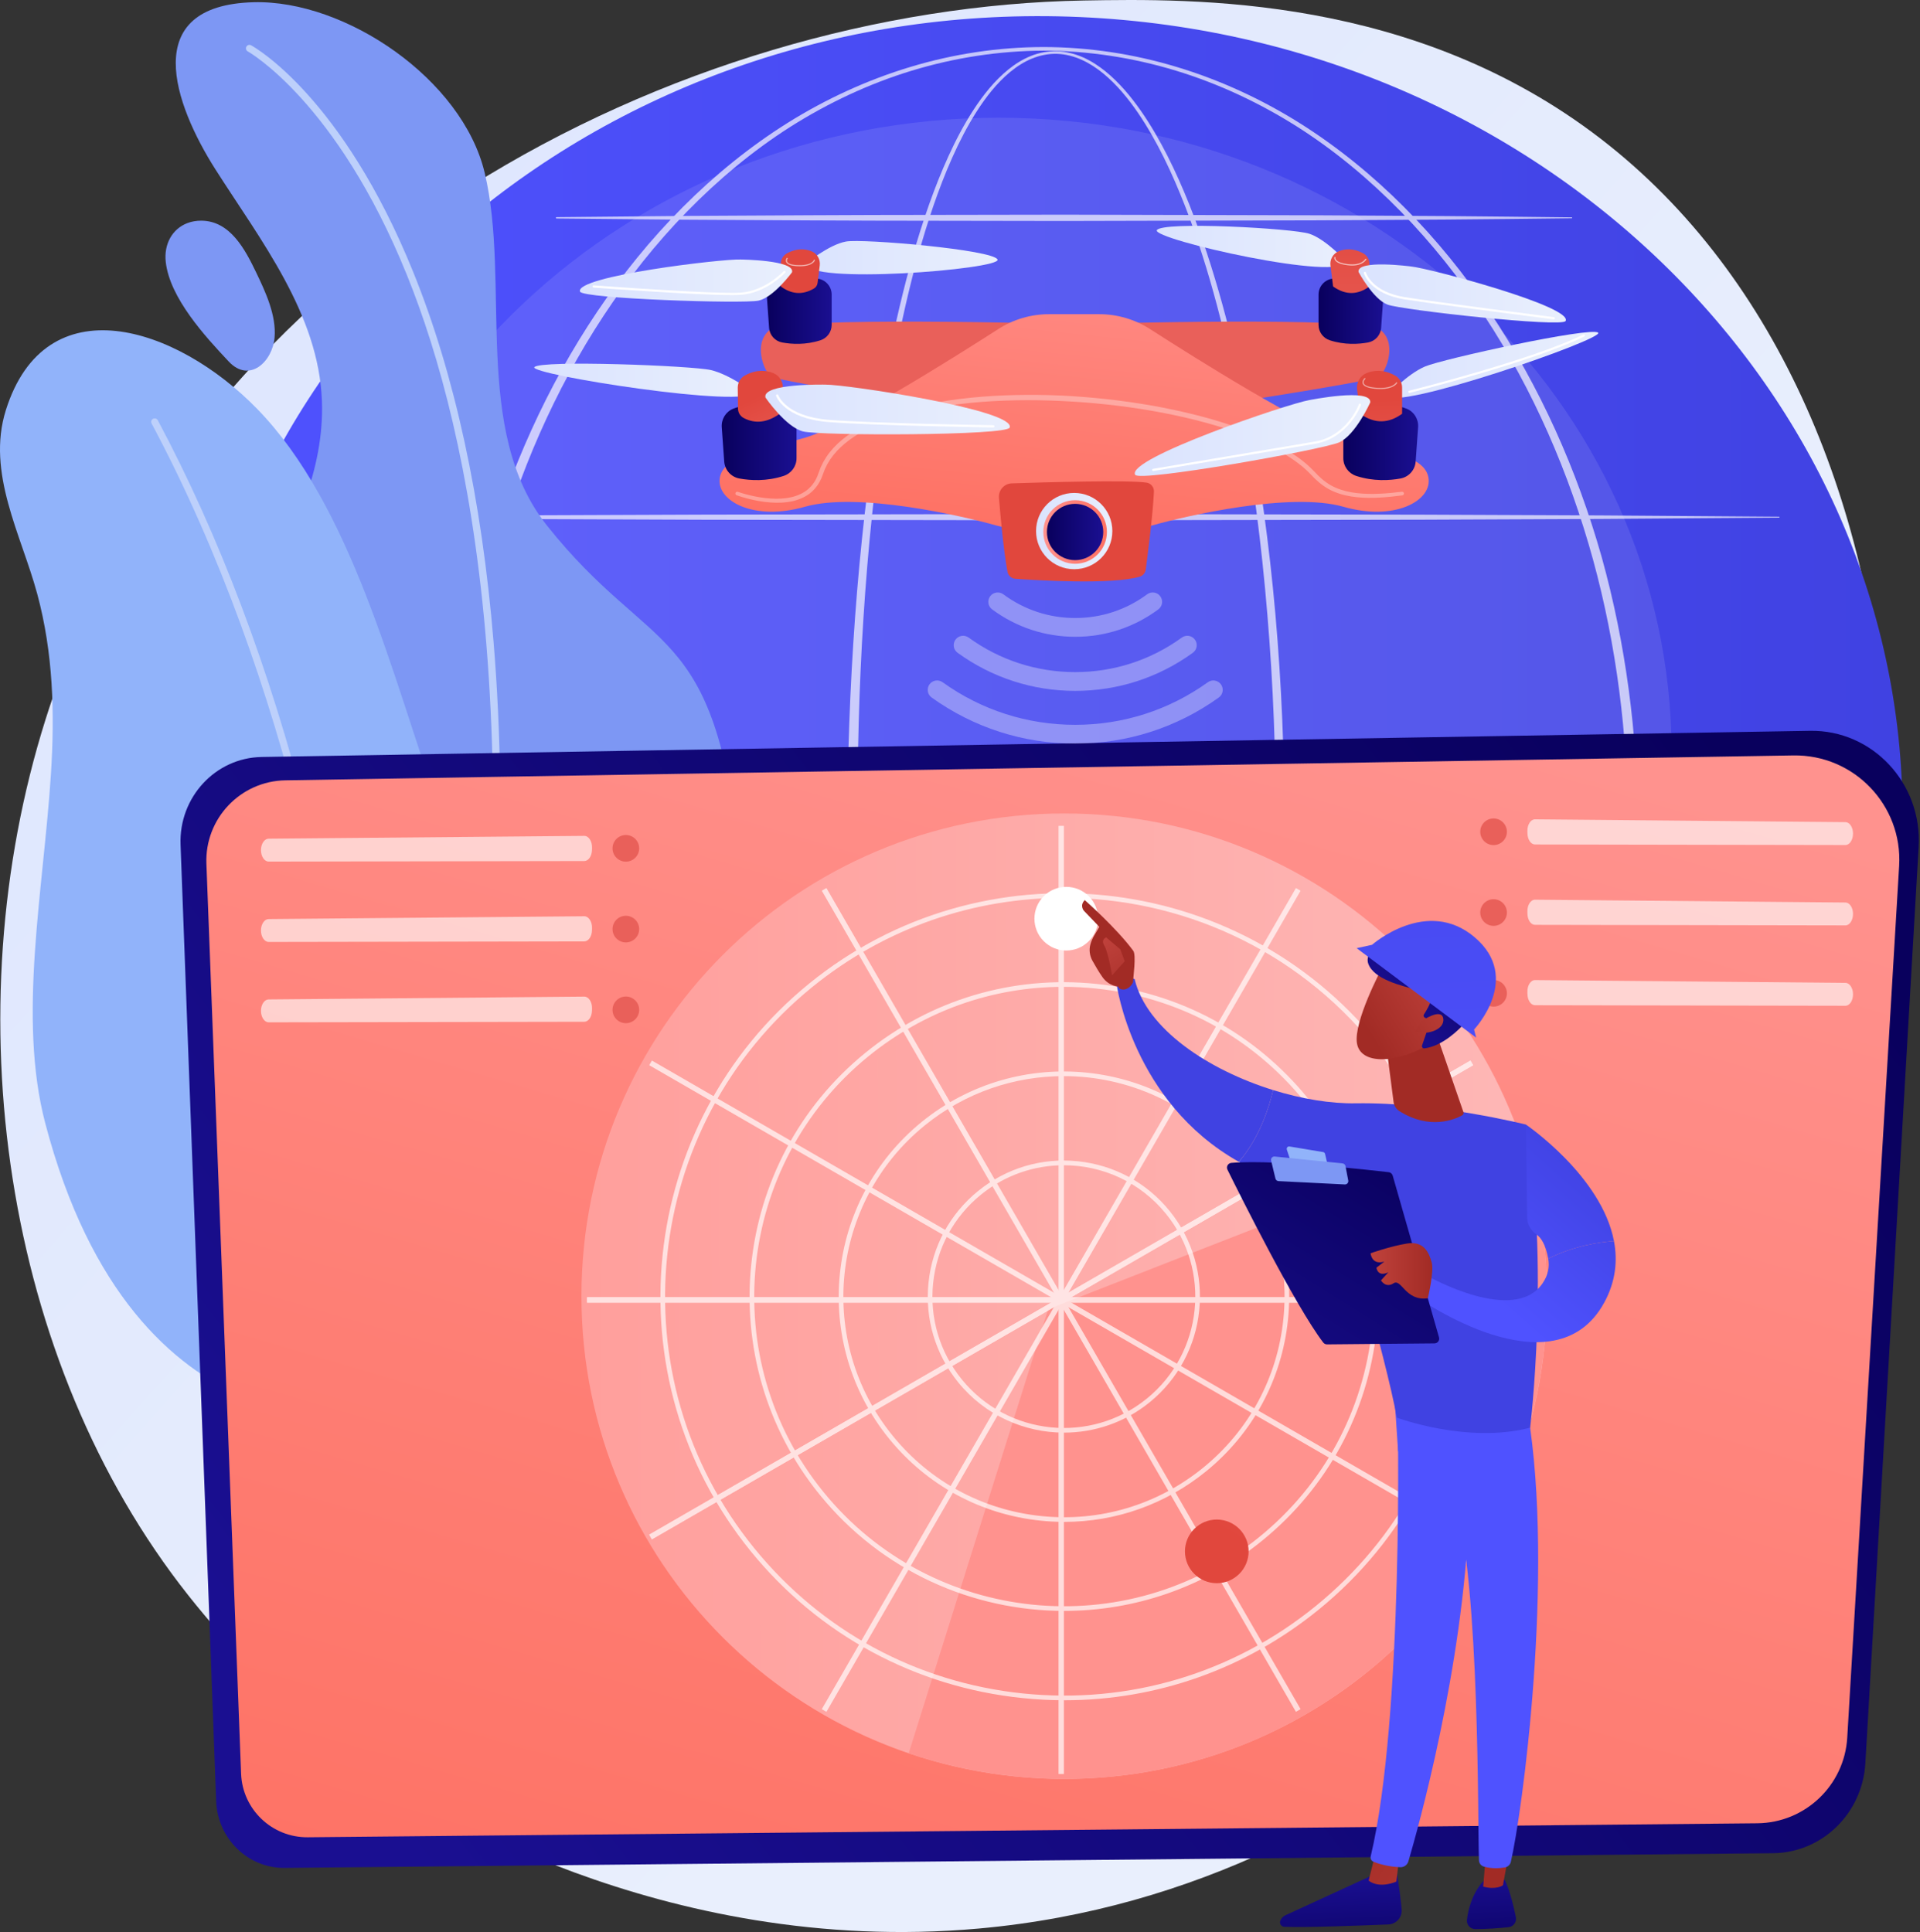 <svg width="936" height="942" viewBox="0 0 936 942" fill="none" xmlns="http://www.w3.org/2000/svg">
<rect x="0" y="0" width="936" height="942" fill="#333333" stroke="none"/>
<path d="M22.227 350.709C94.2 122.43 332.569 3.632 528.305 0.248C581.749 -0.676 689.279 -2.535 780.409 67.704C955.418 202.594 962.33 520.446 827.81 721.439C810.487 747.323 690.046 921.179 477.181 940.301C321.333 954.301 203.279 877.483 188.898 867.881C170.731 855.75 130.426 826.637 91.853 777.915C1.219 663.434 -22.75 493.361 22.227 350.709Z" fill="url(#paint0_linear_10_770)"/>
<path d="M927.163 413.614C917.781 627.329 723.168 792.37 492.484 782.243C261.8 772.116 82.398 590.656 91.781 376.941C101.163 163.226 295.775 -1.815 526.46 8.312C757.144 18.439 936.545 199.899 927.163 413.614Z" fill="url(#paint1_linear_10_770)"/>
<path opacity="0.1" d="M486.844 677.256C668.034 677.256 814.917 538.498 814.917 367.331C814.917 196.164 668.034 57.406 486.844 57.406C305.653 57.406 158.77 196.164 158.77 367.331C158.77 538.498 305.653 677.256 486.844 677.256Z" fill="white"/>
<g opacity="0.68">
<path d="M626.238 401.927C626.138 470.223 621.467 538.659 609.475 605.988C606.438 622.807 602.917 639.545 598.718 656.123C594.508 672.694 589.645 689.122 583.69 705.18C577.685 721.197 570.713 736.982 561.263 751.399C556.502 758.555 551.102 765.408 544.446 771.039C541.12 773.837 537.469 776.316 533.457 778.131C529.453 779.934 525.082 781.075 520.646 781.157C516.214 781.288 511.778 780.416 507.696 778.77C503.599 777.14 499.86 774.773 496.453 772.068C489.64 766.613 484.12 759.836 479.274 752.738C474.438 745.607 470.309 738.051 466.571 730.334C462.849 722.605 459.539 714.693 456.522 706.68C450.491 690.649 445.58 674.235 441.331 657.673C437.091 641.107 433.533 624.376 430.471 607.563C424.36 573.929 420.198 539.971 417.396 505.921C414.614 471.865 413.23 437.7 413.077 403.532C413.003 386.449 413.438 369.369 414.036 352.3C414.662 335.23 415.588 318.172 416.83 301.136C419.329 267.068 423.074 233.075 428.656 199.362C431.457 182.509 434.725 165.727 438.659 149.094C442.603 132.467 447.188 115.971 452.879 99.835C455.74 91.774 458.867 83.799 462.435 76.013C465.997 68.229 469.985 60.615 474.671 53.418C479.367 46.252 484.766 39.415 491.485 33.944C494.844 31.233 498.543 28.874 502.594 27.276C506.63 25.657 511.006 24.835 515.362 24.999C519.72 25.122 524.016 26.215 527.981 27.964C531.951 29.723 535.601 32.114 538.954 34.825C545.658 40.282 551.209 46.956 556.134 53.967C561.042 61.007 565.323 68.455 569.188 76.093C573.062 83.73 576.513 91.569 579.699 99.507C586.044 115.397 591.281 131.701 595.841 148.172C600.385 164.652 604.23 181.315 607.556 198.075C620.716 265.176 626.056 333.62 626.238 401.927ZM621.952 401.927C622.004 367.876 620.698 333.818 617.858 299.886C615.05 265.956 610.795 232.126 604.475 198.671C601.317 181.945 597.641 165.315 593.269 148.869C588.883 132.431 583.821 116.161 577.661 100.311C571.457 84.505 564.265 68.977 554.722 54.944C549.925 47.976 544.513 41.358 538.017 35.971C534.769 33.294 531.243 30.941 527.425 29.207C523.611 27.495 519.501 26.376 515.323 26.266C511.146 26.131 506.974 26.967 503.11 28.553C499.233 30.123 495.675 32.435 492.432 35.102C485.946 40.483 480.693 47.246 476.128 54.358C471.571 61.5 467.692 69.074 464.232 76.825C460.766 84.576 457.733 92.524 454.965 100.561C449.458 116.649 445.046 133.107 441.272 149.699C437.509 166.297 434.408 183.045 431.773 199.864C426.521 233.509 423.1 267.43 420.925 301.415C418.733 335.405 417.938 369.472 417.995 403.526C417.925 437.574 419.082 471.632 421.633 505.588C424.204 539.537 428.13 573.401 433.998 606.933C436.938 623.695 440.371 640.372 444.481 656.878C448.599 673.378 453.375 689.724 459.253 705.661C462.193 713.628 465.421 721.485 469.05 729.147C472.693 736.797 476.72 744.274 481.415 751.294C486.116 758.284 491.467 764.918 497.962 770.184C501.208 772.796 504.743 775.058 508.569 776.609C512.383 778.163 516.48 779.024 520.584 778.887C524.687 778.784 528.73 777.703 532.479 775.987C536.233 774.258 539.692 771.882 542.866 769.175C549.22 763.729 554.457 757.013 559.076 749.963C568.256 735.755 575.065 720.08 580.909 704.157C586.709 688.19 591.433 671.831 595.509 655.321C599.573 638.804 602.966 622.119 605.877 605.352C611.7 571.813 615.58 537.946 618.156 503.996C620.759 470.043 621.962 435.982 621.952 401.927Z" fill="white"/>
<path d="M798.521 401.927C798.295 445.882 792.657 489.858 780.901 532.248C768.95 574.543 750.937 615.242 726.458 651.786C714.219 670.038 700.349 687.22 684.85 702.811C669.356 718.395 652.223 732.39 633.615 744.11C614.989 755.783 594.872 765.128 573.813 771.47C552.766 777.827 530.794 781.146 508.801 781.173C486.807 781.163 464.83 777.861 443.774 771.519C422.706 765.191 402.575 755.858 383.932 744.196C365.307 732.486 348.153 718.502 332.638 702.923C317.117 687.338 303.225 670.159 290.961 651.907C266.44 615.36 248.396 574.646 236.397 532.333C224.55 489.934 218.927 445.911 218.744 401.927C218.853 379.928 220.318 357.939 223.225 336.135C226.147 314.335 230.546 292.728 236.469 271.541C248.493 229.243 266.562 188.551 291.096 152.036C303.364 133.799 317.258 116.636 332.778 101.068C348.293 85.509 365.437 71.536 384.059 59.858C402.696 48.221 422.823 38.947 443.861 32.621C464.885 26.272 486.832 22.958 508.801 22.931C530.77 22.973 552.713 26.303 573.728 32.666C594.756 39.006 614.868 48.295 633.489 59.944C652.094 71.633 669.218 85.616 684.711 101.181C700.209 116.754 714.079 133.92 726.323 152.157C750.816 188.669 768.853 229.344 780.829 271.625C792.607 314.001 798.27 357.971 798.521 401.927ZM793.608 401.927C793.529 358.395 788.091 314.818 776.59 272.801C765.014 230.85 747.584 190.362 723.617 153.957C711.639 135.773 698.038 118.636 682.807 103.06C667.572 87.507 650.743 73.444 632.347 61.75C613.93 50.119 594.041 40.765 573.192 34.433C552.354 28.095 530.596 24.764 508.801 24.695C487.005 24.78 465.253 28.127 444.423 34.478C423.582 40.824 403.708 50.194 385.307 61.835C366.929 73.541 350.121 87.613 334.907 103.172C319.699 118.754 306.121 135.894 294.166 154.078C270.241 190.48 252.843 230.952 241.315 272.885C235.578 293.876 231.415 315.281 228.599 336.847C225.778 358.417 224.383 380.168 224.33 401.927C224.395 423.685 225.801 445.435 228.633 467.001C231.461 488.564 235.639 509.964 241.388 530.948C252.941 572.866 270.362 613.315 294.302 649.685C306.26 667.854 319.84 684.979 335.047 700.543C350.261 716.081 367.058 730.143 385.434 741.817C403.83 753.432 423.7 762.744 444.509 769.089C465.307 775.447 487.029 778.806 508.801 778.908C530.571 778.823 552.299 775.481 573.107 769.137C593.926 762.807 613.809 753.509 632.221 741.903C650.614 730.239 667.432 716.188 682.668 700.655C697.897 685.097 711.5 667.975 723.481 649.805C747.463 613.432 764.917 572.968 776.518 531.032C788.04 489.028 793.504 445.458 793.608 401.927Z" fill="white"/>
<path d="M170.204 251.835L257.343 251.241L344.483 250.9L518.762 250.628L693.041 250.928L780.18 251.297L867.319 251.941C867.439 251.942 867.536 252.04 867.534 252.16C867.533 252.278 867.437 252.374 867.319 252.375L780.18 253.019L693.041 253.388L518.762 253.688L344.483 253.416L257.343 253.076L170.204 252.481C170.026 252.48 169.882 252.335 169.884 252.156C169.885 251.979 170.028 251.836 170.204 251.835Z" fill="white"/>
<path d="M271.296 105.884L333.162 105.287L395.029 104.95C415.651 104.805 436.273 104.821 456.895 104.777L518.761 104.677L642.495 104.978L704.361 105.346C724.983 105.566 745.605 105.694 766.227 105.991C766.347 105.993 766.443 106.091 766.441 106.211C766.439 106.328 766.344 106.423 766.227 106.425C745.605 106.722 724.983 106.85 704.361 107.069L642.495 107.438L518.761 107.738L456.895 107.639C436.273 107.594 415.651 107.609 395.029 107.466L333.162 107.127L271.296 106.531C271.118 106.529 270.974 106.383 270.976 106.204C270.978 106.028 271.121 105.886 271.296 105.884Z" fill="white"/>
<path d="M139.922 397.786L234.632 397.191L329.342 396.851L518.762 396.578L708.182 396.878L802.892 397.248L897.601 397.892C897.721 397.893 897.818 397.99 897.817 398.11C897.816 398.229 897.72 398.325 897.601 398.326L802.892 398.969L708.182 399.339L518.762 399.639L329.342 399.366L234.632 399.026L139.922 398.431C139.744 398.43 139.6 398.285 139.601 398.107C139.602 397.93 139.746 397.788 139.922 397.786Z" fill="white"/>
<path d="M170.204 543.737L257.343 543.143L344.483 542.803L518.762 542.53L693.041 542.83L780.18 543.2L867.319 543.844C867.439 543.845 867.536 543.942 867.534 544.062C867.533 544.181 867.437 544.277 867.319 544.277L780.18 544.922L693.041 545.291L518.762 545.591L344.483 545.319L257.343 544.979L170.204 544.384C170.026 544.383 169.882 544.237 169.884 544.059C169.885 543.881 170.028 543.738 170.204 543.737Z" fill="white"/>
<path d="M778.696 691.144H283.765C283.14 691.144 282.633 690.637 282.633 690.011C282.633 689.385 283.139 688.879 283.765 688.879H778.696C779.322 688.879 779.829 689.385 779.829 690.011C779.829 690.637 779.322 691.144 778.696 691.144Z" fill="white"/>
</g>
<path d="M148.642 243.703C154.128 228.287 157.537 212.396 156.94 195.551C155.434 153.107 126.83 116.906 104.993 82.54C84.923 50.954 67.367 2.58 123.632 1.086C168.458 -0.104 225.415 38.657 236.275 84.219C249.126 138.145 229.818 209.912 266.639 256.23C318.151 321.028 348.307 301.73 360.735 418.973C366.045 469.07 341.226 499.644 311.055 518.235C263.435 547.576 202.588 544.21 158.517 509.765C119.584 479.335 93.38 432.435 95.253 382.362C97.146 331.789 132.211 289.872 148.642 243.703Z" fill="#7D97F4"/>
<path d="M225.733 616.842C225.655 616.842 225.575 616.837 225.495 616.825C224.566 616.695 223.919 615.836 224.049 614.907C260.089 358.914 229.934 212.03 198.29 133.887C164.145 49.567 121.21 25.296 120.781 25.061C119.958 24.611 119.656 23.578 120.107 22.755C120.557 21.931 121.592 21.633 122.413 22.082C124.21 23.066 166.842 47.176 201.439 132.612C221.69 182.621 234.875 243.38 240.629 313.199C247.814 400.387 243.367 502.055 227.413 615.38C227.294 616.228 226.566 616.842 225.733 616.842Z" fill="#BDD0FB"/>
<path d="M91.246 108.818C93.334 108.007 95.675 107.575 98.221 107.598C112.296 107.722 119.561 121.782 124.862 132.815C129.402 142.263 134.788 153.744 133.85 164.601C132.835 176.338 121.616 187.015 111.516 176.277C100.035 164.072 82.759 145.295 80.803 127.716C79.83 118.978 84.015 111.627 91.246 108.818Z" fill="#7D97F4"/>
<path d="M22.027 547.516C8.539 496.035 21.188 433.951 24.814 377.614C26.731 347.827 25.975 318.549 18.152 289.574C10.374 260.766 -6.754 230.532 2.846 199.991C22.192 138.462 85.842 158.783 125.37 199.369C171.24 246.467 191.19 329.259 213.397 392.287C226.785 430.282 244.965 468.783 254.058 507.984C269.121 572.925 259.087 620.182 230.881 654.368C203.829 687.158 158.501 698.168 119.39 681.515C84.058 666.472 43.787 630.565 22.027 547.516Z" fill="#91B3FA"/>
<path d="M186.669 775.223C186.633 775.223 186.598 775.222 186.563 775.219C185.626 775.162 184.914 774.357 184.971 773.421C185.02 772.616 189.766 691.682 178.464 581.822C168.04 480.484 141.438 333.105 73.913 206.486C73.471 205.658 73.785 204.629 74.612 204.188C75.438 203.746 76.467 204.059 76.91 204.887C106.852 261.032 131.344 325.875 149.703 397.613C164.383 454.98 175.2 516.862 181.85 581.542C193.173 691.662 188.412 772.821 188.362 773.628C188.306 774.529 187.559 775.223 186.669 775.223Z" fill="#BDD0FB"/>
<path d="M127.56 369.082L882.369 356.327C912.758 355.813 937.149 381.878 935.343 412.934L909.362 859.728C907.94 884.181 888.272 903.335 864.343 903.572L138.79 910.747C120.868 910.925 106.062 896.475 105.379 878.142L88.02 411.83C87.161 388.753 105.003 369.463 127.56 369.082Z" fill="url(#paint2_linear_10_770)"/>
<path d="M139.13 380.464L874.239 368.328C903.835 367.84 927.59 392.637 925.831 422.185L900.528 847.266C899.143 870.53 879.988 888.754 856.684 888.979L150.067 895.806C132.613 895.975 118.193 882.227 117.528 864.786L100.622 421.134C99.786 399.179 117.162 380.827 139.13 380.464Z" fill="url(#paint3_linear_10_770)"/>
<path d="M518.822 867.351C648.81 867.351 754.186 761.975 754.186 631.987C754.186 501.999 648.81 396.623 518.822 396.623C388.834 396.623 283.458 501.999 283.458 631.987C283.458 761.975 388.834 867.351 518.822 867.351Z" fill="url(#paint4_linear_10_770)"/>
<path d="M667.241 814.656C747.834 749.175 773.823 641.407 739.232 549.27C640.601 587.573 511.006 638.337 511.006 638.337L442.996 854.818C517.077 879.949 602.044 867.629 667.241 814.656Z" fill="url(#paint5_linear_10_770)"/>
<g opacity="0.68">
<path d="M402.884 432.981L400.625 434.285L631.769 834.628L634.028 833.324L402.884 432.981Z" fill="white"/>
<path d="M317.804 517.107L316.5 519.366L716.842 750.511L718.147 748.252L317.804 517.107Z" fill="white"/>
<path d="M748.492 632.51H286.202V635.118H748.492V632.51Z" fill="white"/>
<path d="M716.842 517.113L316.499 748.258L317.803 750.517L718.146 519.372L716.842 517.113Z" fill="white"/>
<path d="M748.492 632.51H286.202V635.118H748.492V632.51Z" fill="white"/>
<path d="M716.842 517.113L316.499 748.258L317.803 750.517L718.146 519.372L716.842 517.113Z" fill="white"/>
<path d="M631.768 432.997L400.623 833.34L402.882 834.644L634.027 434.301L631.768 432.997Z" fill="white"/>
<path d="M518.651 402.669H516.043V864.958H518.651V402.669Z" fill="white"/>
<path d="M519.021 828.994C512.179 828.994 505.302 828.64 498.404 827.927C446.123 822.518 399.078 797.074 365.933 756.282C297.515 672.073 310.361 547.9 394.568 479.48C478.78 411.06 602.951 423.909 671.371 508.116C739.789 592.325 726.944 716.497 642.734 784.917C607.324 813.687 564.025 828.994 519.021 828.994ZM518.469 437.774C475.356 437.774 431.987 451.996 395.997 481.238C312.757 548.87 300.059 671.614 367.691 754.853C400.453 795.176 446.958 820.328 498.636 825.675C550.324 831.018 600.984 815.923 641.306 783.159C681.629 750.397 706.781 703.893 712.127 652.214C717.473 600.535 702.374 549.867 669.612 509.545C631.222 462.295 575.069 437.774 518.469 437.774Z" fill="white"/>
<path d="M518.795 785.431C474.182 785.431 429.934 766.109 399.675 728.866C346.373 663.262 356.381 566.524 421.983 513.222C453.766 487.4 493.708 475.503 534.426 479.715C575.156 483.929 611.807 503.751 637.628 535.531C663.449 567.31 675.348 607.243 671.135 647.972C666.921 688.702 647.099 725.354 615.319 751.175C586.958 774.218 552.768 785.431 518.795 785.431ZM518.368 481.149C483.822 481.149 450.593 492.896 423.412 514.98C358.779 567.495 348.918 662.802 401.432 727.437C453.949 792.072 549.255 801.933 613.89 749.417C645.201 723.977 664.73 687.867 668.882 647.74C673.033 607.611 661.309 568.269 635.869 536.959C610.431 505.648 574.321 486.119 534.193 481.967C528.9 481.42 523.617 481.149 518.368 481.149Z" fill="white"/>
<path d="M518.858 742.033C515.038 742.033 511.201 741.835 507.351 741.437C478.172 738.419 451.915 724.218 433.417 701.451C395.231 654.453 402.401 585.15 449.399 546.964C496.398 508.777 565.699 515.948 603.886 562.947C622.383 585.714 630.909 614.321 627.89 643.5C624.871 672.678 610.67 698.935 587.903 717.433C568.141 733.49 543.975 742.033 518.858 742.033ZM518.551 524.687C494.71 524.687 470.729 532.553 450.827 548.722C404.798 586.121 397.777 653.994 435.175 700.023C453.291 722.321 479.007 736.228 507.584 739.185C536.16 742.146 564.178 733.792 586.475 715.675C608.773 697.56 622.681 671.844 625.637 643.267C628.594 614.69 620.245 586.673 602.128 564.376C580.901 538.248 549.848 524.687 518.551 524.687Z" fill="white"/>
<path d="M518.714 698.517C499.406 698.517 480.255 690.154 467.158 674.036C455.984 660.282 450.834 642.999 452.657 625.372C454.481 607.744 463.06 591.882 476.814 580.707C490.567 569.533 507.853 564.377 525.478 566.206C543.106 568.029 558.968 576.608 570.143 590.362C593.212 618.756 588.881 660.623 560.489 683.692C548.214 693.665 533.418 698.517 518.714 698.517ZM518.593 568.144C504.389 568.144 490.1 572.83 478.243 582.465C464.959 593.258 456.672 608.579 454.91 625.605C453.149 642.631 458.124 659.324 468.917 672.608C491.2 700.032 531.638 704.216 559.061 681.934C586.484 659.652 590.667 619.214 568.386 591.79C555.739 576.223 537.239 568.144 518.593 568.144Z" fill="white"/>
</g>
<path d="M593.179 771.925C601.749 771.925 608.696 764.978 608.696 756.408C608.696 747.838 601.749 740.891 593.179 740.891C584.609 740.891 577.662 747.838 577.662 756.408C577.662 764.978 584.609 771.925 593.179 771.925Z" fill="url(#paint6_linear_10_770)"/>
<path d="M530.777 458.902C536.837 452.842 536.837 443.017 530.778 436.957C524.718 430.897 514.893 430.897 508.833 436.957C502.773 443.017 502.773 452.842 508.833 458.902C514.893 464.962 524.718 464.961 530.777 458.902Z" fill="white"/>
<path d="M298.611 413.669C298.634 417.256 301.561 420.145 305.149 420.121C308.736 420.098 311.626 417.17 311.602 413.583C311.578 409.995 308.651 407.106 305.063 407.13C301.476 407.154 298.587 410.081 298.611 413.669Z" fill="url(#paint7_linear_10_770)"/>
<path d="M298.611 453.046C298.634 456.634 301.561 459.523 305.149 459.5C308.736 459.476 311.626 456.548 311.602 452.961C311.578 449.373 308.651 446.484 305.063 446.508C301.476 446.532 298.587 449.459 298.611 453.046Z" fill="url(#paint8_linear_10_770)"/>
<path d="M298.611 492.424C298.634 496.012 301.561 498.901 305.149 498.877C308.736 498.853 311.626 495.926 311.602 492.339C311.578 488.751 308.651 485.862 305.063 485.886C301.476 485.909 298.587 488.837 298.611 492.424Z" fill="url(#paint9_linear_10_770)"/>
<path opacity="0.62" d="M288.618 413.33L288.591 414.437C288.519 417.431 286.865 419.808 284.844 419.819L130.999 420.083C128.911 420.095 127.216 417.588 127.219 414.493C127.223 411.459 128.861 408.984 130.908 408.923L284.78 407.553C286.941 407.488 288.694 410.128 288.618 413.33Z" fill="white"/>
<path opacity="0.62" d="M288.618 452.516L288.591 453.622C288.519 456.617 286.865 458.993 284.844 459.005L130.999 459.268C128.911 459.281 127.216 456.772 127.219 453.678C127.223 450.644 128.861 448.169 130.908 448.108L284.78 446.738C286.941 446.674 288.694 449.314 288.618 452.516Z" fill="white"/>
<path opacity="0.62" d="M288.618 491.702L288.591 492.809C288.519 495.804 286.865 498.18 284.844 498.192L130.999 498.455C128.911 498.467 127.216 495.959 127.219 492.865C127.223 489.831 128.861 487.357 130.908 487.295L284.78 485.925C286.941 485.86 288.694 488.5 288.618 491.702Z" fill="white"/>
<path d="M734.611 405.596C734.588 409.184 731.661 412.073 728.073 412.049C724.485 412.025 721.596 409.098 721.62 405.51C721.644 401.923 724.571 399.034 728.158 399.058C731.746 399.082 734.635 402.009 734.611 405.596Z" fill="url(#paint10_linear_10_770)"/>
<path d="M734.611 444.974C734.588 448.562 731.661 451.451 728.073 451.427C724.485 451.404 721.596 448.476 721.62 444.889C721.644 441.301 724.571 438.412 728.158 438.436C731.746 438.46 734.635 441.387 734.611 444.974Z" fill="url(#paint11_linear_10_770)"/>
<path d="M734.611 484.353C734.588 487.94 731.661 490.829 728.073 490.806C724.485 490.782 721.596 487.855 721.62 484.267C721.644 480.68 724.571 477.791 728.158 477.815C731.746 477.838 734.635 480.765 734.611 484.353Z" fill="url(#paint12_linear_10_770)"/>
<path opacity="0.62" d="M744.604 405.259L744.63 406.365C744.7 409.36 746.327 411.737 748.315 411.748L899.63 412.012C901.682 412.024 903.35 409.516 903.346 406.422C903.343 403.387 901.731 400.913 899.719 400.852L748.378 399.482C746.253 399.417 744.529 402.057 744.604 405.259Z" fill="white"/>
<path opacity="0.62" d="M744.604 444.445L744.63 445.551C744.7 448.546 746.327 450.923 748.315 450.934L899.63 451.198C901.682 451.21 903.35 448.702 903.346 445.608C903.343 442.573 901.731 440.099 899.719 440.038L748.378 438.668C746.253 438.603 744.529 441.243 744.604 444.445Z" fill="white"/>
<path opacity="0.62" d="M744.604 483.631L744.63 484.737C744.7 487.732 746.327 490.109 748.315 490.12L899.63 490.384C901.682 490.396 903.35 487.888 903.346 484.794C903.343 481.759 901.731 479.285 899.719 479.224L748.378 477.854C746.253 477.789 744.529 480.429 744.604 483.631Z" fill="white"/>
<path d="M680.699 911.398C680.699 911.398 682.44 921.258 683.294 931.018C683.627 934.832 680.687 938.144 676.861 938.303C663.864 938.845 636.063 939.897 626.087 939.452C624.587 939.385 623.606 937.85 624.162 936.455C624.626 935.287 625.523 934.341 626.667 933.816L672.589 912.709L680.699 911.398Z" fill="url(#paint13_linear_10_770)"/>
<path d="M682.125 905.605L680.726 917.398C680.726 917.398 672.682 921.143 667.188 916.926L670.519 903.784L682.125 905.605Z" fill="url(#paint14_linear_10_770)"/>
<path d="M681.074 683.889C681.678 686.969 684.318 837.575 668.22 905.066C667.957 906.168 668.515 907.303 669.563 907.731C672.032 908.74 676.873 910.201 682.674 910.396C684.471 910.456 686.082 909.288 686.588 907.563C691.19 891.904 713.241 813.448 716.117 738.501C719.331 654.755 716.117 735.649 716.117 735.649L714.232 683.883L681.074 683.889Z" fill="url(#paint15_linear_10_770)"/>
<path d="M733.525 916.542C733.525 916.542 736.297 921.52 738.982 934.746C739.466 937.134 737.797 939.42 735.372 939.659C731.08 940.08 724.473 940.623 719.181 940.587C716.741 940.57 714.838 938.446 715.132 936.024C715.718 931.196 717.544 923.276 723.186 917.102L733.525 916.542Z" fill="url(#paint16_linear_10_770)"/>
<path d="M735.96 901.373L732.69 919.207C732.69 919.207 729.458 921.612 723.062 919.869L724.623 900.68L735.96 901.373Z" fill="url(#paint17_linear_10_770)"/>
<path d="M744.792 688.511C757.959 767.972 741.936 884.905 736.532 907.792C736.202 909.193 735.071 910.266 733.651 910.502C731.238 910.901 727.267 911.228 723.352 910.09C722.003 909.699 721.056 908.482 721.001 907.078C720.276 888.575 721.581 774.983 709.312 730.092C708.691 727.816 707.301 725.833 705.379 724.466L681.567 707.538L679.742 680.175L744.792 688.511Z" fill="url(#paint18_linear_10_770)"/>
<path d="M660.895 537.947C700.353 537.295 743.889 548.308 743.889 548.308C755.651 616.936 745.946 696.093 745.946 696.093C715.399 704.104 680.94 691.195 680.94 691.195C675.863 662.51 652.175 581.782 652.175 581.782C632.896 579.389 617.015 573.827 603.936 566.473C613.912 554.909 618.615 540.195 620.657 531.497C634.608 535.833 648.725 538.149 660.895 537.947Z" fill="url(#paint19_linear_10_770)"/>
<path d="M544.344 479.828C548.221 475.147 553.126 477.361 553.126 477.361C558.933 501.889 589.379 521.776 620.658 531.497C618.615 540.195 613.912 554.909 603.936 566.473C552.026 537.286 544.344 479.828 544.344 479.828Z" fill="url(#paint20_linear_10_770)"/>
<path d="M545.285 481.019C544.879 482.308 549.576 484.271 552.341 478.998C552.438 476.471 553.975 465.643 552.465 463.584C544.422 452.619 528.828 438.873 528.828 438.873C526.192 441.473 528.363 444.028 528.363 444.028L535.928 451.909C534.346 454.768 532.416 457.182 531.511 460.64C530.826 463.259 531.245 466.058 532.568 468.442C533.896 470.834 535.708 473.944 537.42 476.378C540.662 480.984 545.285 481.019 545.285 481.019Z" fill="url(#paint21_linear_10_770)"/>
<path d="M539.237 457.021L546.131 462.866L548.295 468.684L542.149 475.503C542.149 475.503 540.082 463.958 538.546 461.459C537.01 458.961 537.807 457.753 539.237 457.021Z" fill="url(#paint22_linear_10_770)"/>
<path d="M744.503 593.632L743.889 548.308C743.889 548.308 780.745 573.349 786.806 605.1C779.842 605.613 767.17 607.424 754.767 613.687C753.489 606.66 751.176 603.408 749.078 601.937C746.329 600.009 744.549 596.99 744.503 593.632Z" fill="url(#paint23_linear_10_770)"/>
<path d="M696.547 622.465C696.547 622.465 737.927 645.851 751.889 625.883C754.788 621.736 755.481 617.615 754.767 613.687C767.17 607.424 779.843 605.613 786.806 605.1C788.634 614.671 787.668 624.851 782.043 635.14C757.586 679.879 691.072 632.668 691.072 632.668L696.547 622.465Z" fill="url(#paint24_linear_10_770)"/>
<path d="M701.52 652.052L678.936 573.186C678.68 572.29 677.916 571.638 676.991 571.529C672.9 571.052 661.043 569.712 647.354 568.554C630.865 567.159 611.716 566.029 600.274 566.991C598.647 567.127 597.663 568.848 598.387 570.311C604.894 583.476 631.66 637.026 645.063 654.568C645.507 655.149 646.194 655.489 646.925 655.482L699.323 654.994C700.847 654.981 701.939 653.518 701.52 652.052Z" fill="url(#paint25_linear_10_770)"/>
<path d="M645.012 561.717L628.638 558.988C627.766 558.843 627.052 559.676 627.329 560.516L628.95 565.427C629.091 565.855 629.464 566.164 629.91 566.224L645.666 568.328C646.481 568.437 647.153 567.696 646.966 566.896L645.963 562.608C645.854 562.146 645.48 561.794 645.012 561.717Z" fill="#91B3FA"/>
<path d="M657.272 575.578L655.923 568.552C655.788 567.848 655.206 567.315 654.492 567.242L621.421 563.886C620.308 563.774 619.417 564.793 619.678 565.881L621.781 574.637C621.949 575.337 622.559 575.843 623.278 575.879L655.595 577.506C656.647 577.559 657.47 576.612 657.272 575.578Z" fill="#7D97F4"/>
<path d="M696.063 632.998C696.063 632.998 699.209 620.062 697.94 615.473C696.671 610.883 694.213 604.983 686.017 606.294C677.822 607.605 668.155 611.058 668.155 611.058C668.155 611.058 668.643 617.035 674.871 615.107L671.009 618.095C671.009 618.095 671.561 622.882 676.822 620.325L673.23 624.288C673.23 624.288 675.49 628.219 679.36 625.698C683.231 623.177 685.086 634.556 696.063 632.998Z" fill="url(#paint26_linear_10_770)"/>
<path d="M700.862 505.914L713.417 542.222C713.625 542.823 713.378 543.489 712.821 543.797C709.398 545.689 697.068 551.159 682.21 541.738C680.662 540.757 679.609 539.156 679.373 537.339L675.308 505.914H700.862Z" fill="url(#paint27_linear_10_770)"/>
<path d="M673.545 472.292C673.545 472.292 659.758 498.243 661.526 508.727C663.293 519.21 680.379 518.457 695.299 509.943L705.725 481.921L673.545 472.292Z" fill="url(#paint28_linear_10_770)"/>
<path d="M694.64 496.182C694.033 495.913 693.809 495.171 694.173 494.617C695.277 492.929 697.348 489.487 698.008 486.473C698.008 486.473 700.487 484.886 691.7 482.783C682.914 480.68 669.811 477.415 667.057 469.936C664.372 462.645 678.774 453.18 690.03 467.791C690.458 468.347 683.95 459.487 684.378 458.93C686.223 456.528 691.074 451.544 697.809 454.566C704.112 457.394 704.822 462.012 704.735 464.34C704.71 465.025 705.322 465.557 705.995 465.429C709.182 464.821 716.829 464.299 720.398 472.143C723.338 478.605 721.427 482.263 719.687 484.052C719.123 484.631 719.37 485.585 720.143 485.822C722.237 486.463 721.533 485.441 721.262 490.348C720.888 497.131 716.713 499.331 714.553 499.022C714.2 498.971 713.843 499.093 713.603 499.358C711.752 501.406 703.41 510.106 694.382 511.155C693.6 511.246 692.994 510.474 693.25 509.73L697.157 498.372C697.339 497.844 697.087 497.266 696.576 497.04L694.64 496.182Z" fill="url(#paint29_linear_10_770)"/>
<path d="M693.069 497.794C693.069 497.794 702.885 491.059 703.602 496.731C704.32 502.402 694.763 504.946 690.03 502.832L693.069 497.794Z" fill="url(#paint30_linear_10_770)"/>
<path d="M661.369 462.302L719.604 505.915L718.609 501.958C718.609 501.958 742.327 476.938 718.94 457.022C695.554 437.107 668.851 460.672 668.851 460.672L661.369 462.302Z" fill="url(#paint31_linear_10_770)"/>
<path d="M532.531 157.832C532.531 157.832 663.61 154.289 672.467 160.489C681.323 166.689 676.009 180.859 672.467 183.516C668.924 186.173 574.158 200.344 574.158 200.344L532.531 157.832Z" fill="url(#paint32_linear_10_770)"/>
<path d="M656.082 127.276C656.082 127.276 646.339 116.648 638.368 113.991C630.397 111.334 566.629 107.792 563.972 112.22C561.316 116.648 655.196 137.904 656.082 127.276Z" fill="url(#paint33_linear_10_770)"/>
<path d="M642.797 158.431V143.627C642.797 139.627 645.808 136.288 649.782 135.838C655.308 135.212 663.13 135.022 669.508 137.552C672.649 138.799 674.579 141.988 674.338 145.359L673.304 159.836C673.05 163.4 670.423 166.341 666.908 166.985C662.287 167.831 655.482 168.258 648.242 165.898C645.003 164.842 642.797 161.836 642.797 158.431Z" fill="url(#paint34_linear_10_770)"/>
<path d="M649.882 139.675L648.601 129.427C648.234 126.493 649.852 123.648 652.59 122.529C655.474 121.35 659.607 120.831 664.566 123.519C666.438 124.534 667.595 126.512 667.595 128.642V139.675C662.05 143.706 656.184 144.132 649.882 139.675Z" fill="url(#paint35_linear_10_770)"/>
<path d="M662.281 132.591C662.281 132.591 669.367 145.875 676.452 148.533C683.538 151.19 761.614 159.77 763.247 156.504C766.79 149.418 696.822 130.819 687.966 129.933C687.966 129.933 661.396 126.391 662.281 132.591Z" fill="url(#paint36_linear_10_770)"/>
<path d="M515.703 157.831C515.703 157.831 384.625 154.288 375.768 160.488C366.911 166.688 372.225 180.858 375.768 183.515C379.311 186.172 474.077 200.343 474.077 200.343L515.703 157.831Z" fill="url(#paint37_linear_10_770)"/>
<path d="M392.983 128.411C392.983 128.411 404.131 119.269 412.398 117.767C420.665 116.265 484.293 121.783 486.296 126.543C488.299 131.302 392.355 139.058 392.983 128.411Z" fill="url(#paint38_linear_10_770)"/>
<path d="M405.438 158.431V143.627C405.438 139.627 402.427 136.288 398.453 135.838C392.926 135.212 385.105 135.022 378.727 137.552C375.586 138.799 373.656 141.988 373.897 145.359L374.931 159.836C375.186 163.4 377.812 166.341 381.327 166.985C385.948 167.831 392.753 168.258 399.993 165.898C403.231 164.842 405.438 161.836 405.438 158.431Z" fill="url(#paint39_linear_10_770)"/>
<path d="M398.567 137.962L399.633 129.427C400 126.493 398.382 123.648 395.645 122.529C392.761 121.35 388.628 120.831 383.669 123.519C381.796 124.534 380.639 126.512 380.639 128.642V139.675C385.736 143.38 391.104 144.04 396.832 140.661C397.801 140.09 398.427 139.078 398.567 137.962Z" fill="url(#paint40_linear_10_770)"/>
<path d="M386.093 132.794C386.093 132.794 377.199 144.942 369.809 146.57C362.419 148.197 283.913 145.641 282.759 142.177C280.255 134.661 352.151 126.152 361.043 126.529C361.043 126.529 387.847 126.782 386.093 132.794Z" fill="url(#paint41_linear_10_770)"/>
<path d="M757.492 155.708C757.469 155.708 757.447 155.706 757.423 155.704C756.866 155.633 701.426 148.586 684.783 145.96C667.81 143.28 664.979 133.584 664.866 133.173C664.789 132.889 664.955 132.597 665.24 132.518C665.527 132.443 665.817 132.607 665.895 132.891C665.922 132.985 668.706 142.341 684.949 144.905C701.577 147.53 757 154.574 757.558 154.645C757.85 154.683 758.057 154.949 758.021 155.242C757.986 155.512 757.756 155.708 757.492 155.708Z" fill="white"/>
<path opacity="0.65" d="M659.157 129.457C658.479 129.457 657.74 129.413 656.934 129.311C653.637 128.9 651.567 128.058 650.781 126.811C650.308 126.061 650.505 125.445 650.514 125.42C650.562 125.28 650.711 125.205 650.851 125.251C650.991 125.297 651.066 125.446 651.022 125.586C651.015 125.605 650.9 126.015 651.246 126.547C651.735 127.299 653.129 128.298 657.001 128.782C663.786 129.623 665.568 126.302 665.586 126.269C665.652 126.138 665.814 126.085 665.944 126.152C666.075 126.218 666.128 126.377 666.063 126.509C665.995 126.644 664.52 129.457 659.157 129.457Z" fill="white"/>
<path opacity="0.6" d="M389.895 129.818C389.353 129.818 388.772 129.798 388.149 129.757C385.442 129.575 383.806 128.929 383.288 127.835C382.805 126.814 383.492 125.834 383.522 125.793C383.607 125.673 383.774 125.645 383.892 125.73C384.013 125.815 384.041 125.982 383.957 126.102C383.951 126.11 383.421 126.875 383.773 127.611C384.069 128.232 385.075 129.016 388.185 129.224C395.826 129.738 396.758 126.791 396.767 126.761C396.806 126.622 396.956 126.538 397.094 126.578C397.236 126.616 397.318 126.761 397.281 126.902C397.247 127.03 396.419 129.817 389.895 129.818Z" fill="white"/>
<path d="M356.748 143.867C338.641 143.867 289.915 140.247 289.375 140.207C289.081 140.184 288.861 139.929 288.883 139.635C288.905 139.34 289.181 139.116 289.455 139.143C290.049 139.186 348.894 143.548 361.116 142.686C373.163 141.825 381.928 132.327 382.015 132.231C382.215 132.015 382.551 131.998 382.77 132.195C382.987 132.393 383.003 132.73 382.805 132.95C382.715 133.048 373.66 142.859 361.191 143.75C360.072 143.83 358.564 143.867 356.748 143.867Z" fill="white"/>
<path d="M535.86 153.189C544.67 153.189 553.288 155.719 560.699 160.482C583.743 175.296 635.793 207.967 654.859 213.415C679.658 220.5 695.6 223.157 696.486 233.785C697.371 244.413 679.658 254.156 654.859 247.07C629.272 239.76 578.225 251.499 561.741 256.173C558.156 257.19 554.447 257.698 550.72 257.698H496.576C492.85 257.698 489.14 257.19 485.555 256.173C469.072 251.499 418.024 239.76 392.437 247.07C367.639 254.155 349.925 244.413 350.811 233.785C351.697 223.157 367.639 220.5 392.437 213.415C411.504 207.967 463.553 175.296 486.597 160.482C494.008 155.718 502.626 153.189 511.436 153.189H535.86Z" fill="url(#paint42_linear_10_770)"/>
<path opacity="0.33" d="M359.663 239.802C363.122 240.953 366.657 241.84 370.239 242.438C373.818 243.014 377.447 243.321 381.026 243.087C382.812 242.966 384.583 242.717 386.302 242.298C388.015 241.858 389.667 241.234 391.192 240.401C391.967 239.999 392.668 239.492 393.375 238.994C394.032 238.434 394.7 237.887 395.268 237.236C396.421 235.961 397.429 234.534 398.125 232.934L398.407 232.347L398.634 231.732L399.095 230.499L400.109 227.817C400.528 226.959 400.935 226.094 401.367 225.244L402.848 222.798C404.956 219.619 407.596 216.84 410.492 214.429C416.316 209.618 423.04 206.12 429.974 203.426C443.897 198.039 458.632 195.438 473.336 193.906C488.074 192.452 502.901 192.221 517.672 192.879C532.444 193.599 547.166 195.231 561.734 197.786C576.285 200.397 590.723 203.871 604.668 208.928C608.147 210.21 611.605 211.557 614.991 213.085C618.386 214.591 621.731 216.224 624.971 218.067C628.213 219.901 631.377 221.898 634.357 224.178L636.547 225.948C637.266 226.552 637.949 227.204 638.651 227.83C639.346 228.465 639.982 229.17 640.649 229.838C641.309 230.508 641.893 231.154 642.534 231.793C645.079 234.304 647.953 236.449 651.234 237.826C654.491 239.243 658.025 240.033 661.611 240.436C665.2 240.84 668.85 240.903 672.494 240.721C676.14 240.591 679.783 240.19 683.42 239.764L683.439 239.761C683.925 239.705 684.365 240.052 684.422 240.538C684.479 241.021 684.136 241.458 683.654 241.52C679.981 241.987 676.298 242.428 672.582 242.598C668.873 242.819 665.13 242.794 661.396 242.411C657.668 242.028 653.925 241.239 650.404 239.748C646.86 238.302 643.701 235.992 640.99 233.362C640.319 232.71 639.667 231.988 639.031 231.35C638.393 230.719 637.793 230.053 637.126 229.449C636.451 228.852 635.8 228.232 635.107 227.654L632.994 225.959C630.113 223.77 627.027 221.836 623.854 220.055C620.684 218.265 617.396 216.673 614.053 215.203C610.718 213.712 607.303 212.394 603.866 211.141C590.081 206.193 575.749 202.792 561.302 200.25C546.837 197.758 532.209 196.206 517.549 195.512C502.89 194.812 488.177 194.994 473.581 196.385C459.022 197.851 444.449 200.389 430.825 205.613C424.04 208.22 417.515 211.606 411.949 216.174C409.181 218.463 406.686 221.08 404.709 224.041L403.322 226.316L402.145 228.702L401.197 231.185L400.686 232.538L400.426 233.215L400.106 233.871C398.465 237.383 395.654 240.451 392.189 242.234C390.474 243.15 388.648 243.816 386.788 244.273C384.923 244.709 383.032 244.955 381.144 245.065C377.362 245.275 373.606 244.916 369.924 244.287C366.245 243.637 362.623 242.69 359.103 241.482L359.096 241.48C358.633 241.321 358.387 240.817 358.546 240.354C358.704 239.894 359.203 239.648 359.663 239.802Z" fill="white"/>
<path d="M366.986 191.1C366.986 191.1 355.724 182.562 346.511 180.427C337.297 178.293 263.588 175.447 260.517 179.004C257.446 182.562 365.962 199.638 366.986 191.1Z" fill="url(#paint43_linear_10_770)"/>
<path d="M388.318 223.417V206.305C388.318 201.682 384.837 197.821 380.244 197.301C373.856 196.578 364.815 196.358 357.443 199.283C353.812 200.724 351.581 204.41 351.86 208.307L353.055 225.041C353.349 229.16 356.386 232.56 360.448 233.305C365.79 234.283 373.656 234.776 382.024 232.048C385.767 230.827 388.318 227.354 388.318 223.417Z" fill="url(#paint44_linear_10_770)"/>
<path d="M380.128 201.738L381.609 189.892C382.029 186.532 380.204 183.25 377.076 181.951C373.739 180.565 368.931 179.932 363.155 183.063C360.991 184.236 359.654 186.522 359.654 188.984L359.79 199.315C359.815 201.221 360.894 202.957 362.588 203.832C368.138 206.7 373.885 206.154 380.128 201.738Z" fill="url(#paint45_linear_10_770)"/>
<path d="M373.173 193.844C373.173 193.844 383.001 208.207 391.479 210.359C399.957 212.512 490.75 212.447 492.211 208.487C495.381 199.896 412.632 187.42 402.344 187.528C402.344 187.528 371.368 186.834 373.173 193.844Z" fill="url(#paint46_linear_10_770)"/>
<path d="M676.391 192.807C676.391 192.807 685.978 182.424 694.673 178.705C703.369 174.985 775.433 159.239 779.081 162.202C782.729 165.165 678.898 201.033 676.391 192.807Z" fill="url(#paint47_linear_10_770)"/>
<path d="M654.867 223.418V206.305C654.867 201.683 658.348 197.822 662.941 197.302C669.329 196.579 678.369 196.359 685.742 199.284C689.373 200.725 691.604 204.411 691.326 208.308L690.13 225.042C689.836 229.161 686.8 232.561 682.737 233.306C677.396 234.284 669.529 234.777 661.161 232.049C657.418 230.828 654.867 227.354 654.867 223.418Z" fill="url(#paint48_linear_10_770)"/>
<path d="M663.057 201.738L661.576 189.892C661.152 186.5 663.023 183.212 666.187 181.919C669.52 180.556 674.298 179.957 680.03 183.063C682.195 184.236 683.532 186.523 683.532 188.985V201.738C677.122 206.397 670.341 206.89 663.057 201.738Z" fill="url(#paint49_linear_10_770)"/>
<path d="M668.01 196.19C668.01 196.19 660.857 212.055 652.889 215.663C644.92 219.27 555.528 235.151 553.394 231.509C548.765 223.609 628.037 196.795 638.184 195.094C638.184 195.094 668.557 188.972 668.01 196.19Z" fill="url(#paint50_linear_10_770)"/>
<path opacity="0.54" d="M672.962 189.683C672.133 189.683 671.224 189.638 670.226 189.538C666.76 189.192 664.773 188.346 664.319 187.025C663.86 185.689 665.142 184.445 665.197 184.392C665.304 184.292 665.473 184.296 665.574 184.4C665.675 184.507 665.672 184.676 665.566 184.778C665.555 184.789 664.475 185.841 664.824 186.853C665.086 187.613 666.246 188.603 670.279 189.007C678.798 189.858 680.627 186.529 680.643 186.495C680.71 186.363 680.872 186.312 681.001 186.379C681.132 186.445 681.185 186.603 681.12 186.735C681.052 186.87 679.559 189.682 672.962 189.683Z" fill="white"/>
<path d="M562.199 229.661C561.944 229.661 561.718 229.477 561.674 229.216C561.625 228.926 561.821 228.651 562.112 228.601C562.74 228.495 625.178 217.944 640.938 215.316C656.204 212.772 662.107 198.104 662.408 197.273C662.42 197.047 662.576 196.845 662.807 196.785C662.995 196.734 663.203 196.795 663.336 196.94C663.568 197.19 663.467 197.484 663.394 197.699C663.34 197.857 657.252 213.678 641.113 216.368C625.354 218.996 562.918 229.547 562.289 229.653C562.259 229.659 562.229 229.661 562.199 229.661Z" fill="white"/>
<path d="M687.08 191.579C686.84 191.579 686.623 191.416 686.563 191.174C686.491 190.887 686.664 190.598 686.951 190.527C687.552 190.376 747.403 175.341 771.865 163.11C772.126 162.981 772.448 163.085 772.582 163.349C772.713 163.613 772.606 163.933 772.343 164.066C747.776 176.349 687.812 191.411 687.21 191.562C687.166 191.573 687.122 191.579 687.08 191.579Z" fill="white"/>
<path d="M484.262 208.406C484.26 208.406 484.257 208.406 484.255 208.406C483.661 208.397 424.653 207.499 403.623 205.746C382.262 203.966 378.511 193.431 378.361 192.984C378.269 192.704 378.419 192.403 378.698 192.309C378.976 192.215 379.278 192.366 379.373 192.644C379.408 192.747 383.117 202.967 403.711 204.683C424.705 206.432 483.677 207.329 484.27 207.338C484.565 207.342 484.801 207.585 484.796 207.879C484.792 208.171 484.553 208.406 484.262 208.406Z" fill="white"/>
<path opacity="0.33" d="M521.018 252.298C521.018 253.521 520.026 254.512 518.803 254.512C517.581 254.512 516.589 253.521 516.589 252.298C516.589 251.075 517.581 250.084 518.803 250.084C520.026 250.084 521.018 251.075 521.018 252.298Z" fill="white"/>
<path opacity="0.33" d="M522.346 258.055C521.612 258.055 521.017 257.46 521.017 256.726C521.017 255.992 521.612 255.397 522.346 255.397C523.08 255.397 523.675 255.992 523.675 256.726C523.675 257.46 523.08 258.055 522.346 258.055Z" fill="white"/>
<path d="M486.991 242.678C487.735 251.866 489.233 268.336 491.148 278.773C491.495 280.665 493.079 282.071 494.997 282.207C505.975 282.983 542.117 285.152 555.599 281.187C557.187 280.72 558.334 279.343 558.554 277.703C559.476 270.797 562.005 251.177 562.543 239.703C562.644 237.53 561.09 235.64 558.939 235.318C549.964 233.973 509.475 235.142 493.241 235.678C489.539 235.8 486.692 238.987 486.991 242.678Z" fill="url(#paint51_linear_10_770)"/>
<path d="M523.675 277.539C533.947 277.539 542.274 269.212 542.274 258.94C542.274 248.668 533.947 240.341 523.675 240.341C513.403 240.341 505.075 248.668 505.075 258.94C505.075 269.212 513.403 277.539 523.675 277.539Z" fill="url(#paint52_linear_10_770)"/>
<path d="M524.118 274.882C532.678 274.882 539.617 267.943 539.617 259.383C539.617 250.823 532.678 243.884 524.118 243.884C515.558 243.884 508.618 250.823 508.618 259.383C508.618 267.943 515.558 274.882 524.118 274.882Z" fill="url(#paint53_linear_10_770)"/>
<path d="M524.117 273.111C531.699 273.111 537.845 266.965 537.845 259.383C537.845 251.802 531.699 245.655 524.117 245.655C516.536 245.655 510.389 251.802 510.389 259.383C510.389 266.965 516.536 273.111 524.117 273.111Z" fill="url(#paint54_linear_10_770)"/>
<path opacity="0.33" d="M524.171 362.563C498.871 362.563 474.666 354.789 454.17 340.08C452.115 338.605 451.645 335.745 453.119 333.69C454.592 331.635 457.455 331.165 459.508 332.639C478.439 346.225 500.798 353.406 524.17 353.406C547.543 353.406 569.902 346.225 588.832 332.639C590.886 331.165 593.747 331.635 595.221 333.69C596.696 335.745 596.226 338.605 594.171 340.08C573.676 354.789 549.47 362.563 524.171 362.563Z" fill="white"/>
<path opacity="0.33" d="M524.171 336.856C503.435 336.856 483.605 330.432 466.826 318.276C464.778 316.793 464.321 313.93 465.804 311.882C467.287 309.834 470.151 309.377 472.199 310.86C487.404 321.876 505.376 327.699 524.171 327.699C542.965 327.699 560.937 321.876 576.143 310.86C578.192 309.376 581.054 309.835 582.537 311.882C584.02 313.93 583.563 316.793 581.515 318.276C564.737 330.432 544.907 336.856 524.171 336.856Z" fill="white"/>
<path opacity="0.33" d="M524.171 310.481C509.462 310.481 495.455 305.862 483.662 297.123C481.631 295.617 481.205 292.749 482.71 290.717C484.216 288.686 487.083 288.26 489.115 289.765C499.318 297.327 511.441 301.324 524.171 301.324C536.901 301.324 549.023 297.327 559.226 289.765C561.259 288.261 564.126 288.686 565.631 290.717C567.137 292.75 566.711 295.617 564.679 297.123C552.887 305.862 538.879 310.481 524.171 310.481Z" fill="white"/>
<defs>
<linearGradient id="paint0_linear_10_770" x1="-114.883" y1="-58.989" x2="640.243" y2="610.077" gradientUnits="userSpaceOnUse">
<stop stop-color="#DAE3FE"/>
<stop offset="1" stop-color="#E9EFFD"/>
</linearGradient>
<linearGradient id="paint1_linear_10_770" x1="91.429" y1="395.278" x2="927.515" y2="395.278" gradientUnits="userSpaceOnUse">
<stop stop-color="#4F52FF"/>
<stop offset="1" stop-color="#4042E2"/>
</linearGradient>
<linearGradient id="paint2_linear_10_770" x1="846.828" y1="369.919" x2="179.037" y2="878.379" gradientUnits="userSpaceOnUse">
<stop stop-color="#09005D"/>
<stop offset="1" stop-color="#1A0F91"/>
</linearGradient>
<linearGradient id="paint3_linear_10_770" x1="592.893" y1="317.995" x2="381.263" y2="1039.17" gradientUnits="userSpaceOnUse">
<stop stop-color="#FF928E"/>
<stop offset="1" stop-color="#FE7062"/>
</linearGradient>
<linearGradient id="paint4_linear_10_770" x1="824.656" y1="631.127" x2="31.45" y2="633.357" gradientUnits="userSpaceOnUse">
<stop stop-color="#FEBBBA"/>
<stop offset="1" stop-color="#FF928E"/>
</linearGradient>
<linearGradient id="paint5_linear_10_770" x1="622.806" y1="444.262" x2="610.351" y2="600.521" gradientUnits="userSpaceOnUse">
<stop stop-color="#FEBBBA"/>
<stop offset="1" stop-color="#FF928E"/>
</linearGradient>
<linearGradient id="paint6_linear_10_770" x1="598.284" y1="747.981" x2="660.939" y2="644.564" gradientUnits="userSpaceOnUse">
<stop stop-color="#E1473D"/>
<stop offset="1" stop-color="#E9605A"/>
</linearGradient>
<linearGradient id="paint7_linear_10_770" x1="1645.15" y1="2644.11" x2="1600.87" y2="2570.42" gradientUnits="userSpaceOnUse">
<stop stop-color="#E1473D"/>
<stop offset="1" stop-color="#E9605A"/>
</linearGradient>
<linearGradient id="paint8_linear_10_770" x1="3223.95" y1="2988.42" x2="3170.04" y2="2941.59" gradientUnits="userSpaceOnUse">
<stop stop-color="#E1473D"/>
<stop offset="1" stop-color="#E9605A"/>
</linearGradient>
<linearGradient id="paint9_linear_10_770" x1="3826.77" y1="2875.76" x2="3782.03" y2="2845.48" gradientUnits="userSpaceOnUse">
<stop stop-color="#E1473D"/>
<stop offset="1" stop-color="#E9605A"/>
</linearGradient>
<linearGradient id="paint10_linear_10_770" x1="753.14" y1="311.848" x2="743.078" y2="349.527" gradientUnits="userSpaceOnUse">
<stop stop-color="#E1473D"/>
<stop offset="1" stop-color="#E9605A"/>
</linearGradient>
<linearGradient id="paint11_linear_10_770" x1="762.957" y1="314.47" x2="752.894" y2="352.149" gradientUnits="userSpaceOnUse">
<stop stop-color="#E1473D"/>
<stop offset="1" stop-color="#E9605A"/>
</linearGradient>
<linearGradient id="paint12_linear_10_770" x1="772.773" y1="317.092" x2="762.71" y2="354.77" gradientUnits="userSpaceOnUse">
<stop stop-color="#E1473D"/>
<stop offset="1" stop-color="#E9605A"/>
</linearGradient>
<linearGradient id="paint13_linear_10_770" x1="654.706" y1="961.022" x2="652.915" y2="915.348" gradientUnits="userSpaceOnUse">
<stop stop-color="#09005D"/>
<stop offset="1" stop-color="#1A0F91"/>
</linearGradient>
<linearGradient id="paint14_linear_10_770" x1="646.712" y1="895.965" x2="745.758" y2="950.408" gradientUnits="userSpaceOnUse">
<stop stop-color="#A22B25"/>
<stop offset="1" stop-color="#C0423C"/>
</linearGradient>
<linearGradient id="paint15_linear_10_770" x1="685.994" y1="659.639" x2="676.18" y2="454.314" gradientUnits="userSpaceOnUse">
<stop stop-color="#4F52FF"/>
<stop offset="1" stop-color="#4042E2"/>
</linearGradient>
<linearGradient id="paint16_linear_10_770" x1="727.95" y1="958.149" x2="726.159" y2="912.476" gradientUnits="userSpaceOnUse">
<stop stop-color="#09005D"/>
<stop offset="1" stop-color="#1A0F91"/>
</linearGradient>
<linearGradient id="paint17_linear_10_770" x1="760.773" y1="922.1" x2="844.733" y2="952.929" gradientUnits="userSpaceOnUse">
<stop stop-color="#A22B25"/>
<stop offset="1" stop-color="#C0423C"/>
</linearGradient>
<linearGradient id="paint18_linear_10_770" x1="712.187" y1="658.388" x2="702.373" y2="453.062" gradientUnits="userSpaceOnUse">
<stop stop-color="#4F52FF"/>
<stop offset="1" stop-color="#4042E2"/>
</linearGradient>
<linearGradient id="paint19_linear_10_770" x1="-2260.02" y1="3354.13" x2="-2063" y2="3170.7" gradientUnits="userSpaceOnUse">
<stop stop-color="#4F52FF"/>
<stop offset="1" stop-color="#4042E2"/>
</linearGradient>
<linearGradient id="paint20_linear_10_770" x1="-2355.94" y1="3251.1" x2="-2158.92" y2="3067.67" gradientUnits="userSpaceOnUse">
<stop stop-color="#4F52FF"/>
<stop offset="1" stop-color="#4042E2"/>
</linearGradient>
<linearGradient id="paint21_linear_10_770" x1="561.344" y1="508.864" x2="612.552" y2="625.373" gradientUnits="userSpaceOnUse">
<stop stop-color="#A22B25"/>
<stop offset="1" stop-color="#C0423C"/>
</linearGradient>
<linearGradient id="paint22_linear_10_770" x1="558.022" y1="490.528" x2="536.655" y2="457.676" gradientUnits="userSpaceOnUse">
<stop stop-color="#A22B25"/>
<stop offset="1" stop-color="#C0423C"/>
</linearGradient>
<linearGradient id="paint23_linear_10_770" x1="720.605" y1="627.412" x2="777.221" y2="563.247" gradientUnits="userSpaceOnUse">
<stop stop-color="#4F52FF"/>
<stop offset="1" stop-color="#4042E2"/>
</linearGradient>
<linearGradient id="paint24_linear_10_770" x1="732.206" y1="637.648" x2="788.822" y2="573.484" gradientUnits="userSpaceOnUse">
<stop stop-color="#4F52FF"/>
<stop offset="1" stop-color="#4042E2"/>
</linearGradient>
<linearGradient id="paint25_linear_10_770" x1="684.804" y1="555.109" x2="596.257" y2="696.784" gradientUnits="userSpaceOnUse">
<stop stop-color="#09005D"/>
<stop offset="1" stop-color="#1A0F91"/>
</linearGradient>
<linearGradient id="paint26_linear_10_770" x1="698.242" y1="619.627" x2="668.155" y2="619.627" gradientUnits="userSpaceOnUse">
<stop stop-color="#A22B25"/>
<stop offset="1" stop-color="#C0423C"/>
</linearGradient>
<linearGradient id="paint27_linear_10_770" x1="684.994" y1="497.877" x2="670.652" y2="445.035" gradientUnits="userSpaceOnUse">
<stop stop-color="#A22B25"/>
<stop offset="1" stop-color="#C0423C"/>
</linearGradient>
<linearGradient id="paint28_linear_10_770" x1="666.226" y1="502.216" x2="708.208" y2="476.61" gradientUnits="userSpaceOnUse">
<stop stop-color="#A22B25"/>
<stop offset="1" stop-color="#C0423C"/>
</linearGradient>
<linearGradient id="paint29_linear_10_770" x1="731.258" y1="450.666" x2="677.022" y2="493.503" gradientUnits="userSpaceOnUse">
<stop stop-color="#09005D"/>
<stop offset="1" stop-color="#1A0F91"/>
</linearGradient>
<linearGradient id="paint30_linear_10_770" x1="677.253" y1="511.765" x2="715.025" y2="488.727" gradientUnits="userSpaceOnUse">
<stop stop-color="#A22B25"/>
<stop offset="1" stop-color="#C0423C"/>
</linearGradient>
<linearGradient id="paint31_linear_10_770" x1="703.725" y1="684.166" x2="681.839" y2="126.07" gradientUnits="userSpaceOnUse">
<stop stop-color="#4F52FF"/>
<stop offset="1" stop-color="#4042E2"/>
</linearGradient>
<linearGradient id="paint32_linear_10_770" x1="630.213" y1="37.505" x2="614.361" y2="117.522" gradientUnits="userSpaceOnUse">
<stop stop-color="#E1473D"/>
<stop offset="1" stop-color="#E9605A"/>
</linearGradient>
<linearGradient id="paint33_linear_10_770" x1="563.917" y1="120.168" x2="656.082" y2="120.168" gradientUnits="userSpaceOnUse">
<stop stop-color="#DAE3FE"/>
<stop offset="1" stop-color="#E9EFFD"/>
</linearGradient>
<linearGradient id="paint34_linear_10_770" x1="642.797" y1="151.547" x2="674.358" y2="151.547" gradientUnits="userSpaceOnUse">
<stop stop-color="#09005D"/>
<stop offset="1" stop-color="#1A0F91"/>
</linearGradient>
<linearGradient id="paint35_linear_10_770" x1="658.072" y1="99.695" x2="658.072" y2="183.485" gradientUnits="userSpaceOnUse">
<stop stop-color="#E1473D"/>
<stop offset="1" stop-color="#E9605A"/>
</linearGradient>
<linearGradient id="paint36_linear_10_770" x1="662.26" y1="143.08" x2="763.377" y2="143.08" gradientUnits="userSpaceOnUse">
<stop stop-color="#DAE3FE"/>
<stop offset="1" stop-color="#E9EFFD"/>
</linearGradient>
<linearGradient id="paint37_linear_10_770" x1="495.745" y1="47.619" x2="472.344" y2="98.951" gradientUnits="userSpaceOnUse">
<stop stop-color="#E1473D"/>
<stop offset="1" stop-color="#E9605A"/>
</linearGradient>
<linearGradient id="paint38_linear_10_770" x1="392.98" y1="125.635" x2="486.327" y2="125.635" gradientUnits="userSpaceOnUse">
<stop stop-color="#DAE3FE"/>
<stop offset="1" stop-color="#E9EFFD"/>
</linearGradient>
<linearGradient id="paint39_linear_10_770" x1="373.876" y1="151.547" x2="405.438" y2="151.547" gradientUnits="userSpaceOnUse">
<stop stop-color="#09005D"/>
<stop offset="1" stop-color="#1A0F91"/>
</linearGradient>
<linearGradient id="paint40_linear_10_770" x1="387.682" y1="139.248" x2="362.771" y2="220.775" gradientUnits="userSpaceOnUse">
<stop stop-color="#E1473D"/>
<stop offset="1" stop-color="#E9605A"/>
</linearGradient>
<linearGradient id="paint41_linear_10_770" x1="282.695" y1="136.794" x2="386.176" y2="136.794" gradientUnits="userSpaceOnUse">
<stop stop-color="#DAE3FE"/>
<stop offset="1" stop-color="#E9EFFD"/>
</linearGradient>
<linearGradient id="paint42_linear_10_770" x1="538.579" y1="93.383" x2="519.897" y2="270.015" gradientUnits="userSpaceOnUse">
<stop stop-color="#FF928E"/>
<stop offset="1" stop-color="#FE7062"/>
</linearGradient>
<linearGradient id="paint43_linear_10_770" x1="260.453" y1="185.39" x2="366.986" y2="185.39" gradientUnits="userSpaceOnUse">
<stop stop-color="#DAE3FE"/>
<stop offset="1" stop-color="#E9EFFD"/>
</linearGradient>
<linearGradient id="paint44_linear_10_770" x1="351.836" y1="215.46" x2="388.318" y2="215.46" gradientUnits="userSpaceOnUse">
<stop stop-color="#09005D"/>
<stop offset="1" stop-color="#1A0F91"/>
</linearGradient>
<linearGradient id="paint45_linear_10_770" x1="370.161" y1="192.639" x2="386.286" y2="225.409" gradientUnits="userSpaceOnUse">
<stop stop-color="#E1473D"/>
<stop offset="1" stop-color="#E9605A"/>
</linearGradient>
<linearGradient id="paint46_linear_10_770" x1="373.097" y1="199.641" x2="492.3" y2="199.641" gradientUnits="userSpaceOnUse">
<stop stop-color="#DAE3FE"/>
<stop offset="1" stop-color="#E9EFFD"/>
</linearGradient>
<linearGradient id="paint47_linear_10_770" x1="676.391" y1="177.931" x2="779.175" y2="177.931" gradientUnits="userSpaceOnUse">
<stop stop-color="#DAE3FE"/>
<stop offset="1" stop-color="#E9EFFD"/>
</linearGradient>
<linearGradient id="paint48_linear_10_770" x1="654.867" y1="215.461" x2="691.349" y2="215.461" gradientUnits="userSpaceOnUse">
<stop stop-color="#09005D"/>
<stop offset="1" stop-color="#1A0F91"/>
</linearGradient>
<linearGradient id="paint49_linear_10_770" x1="672.824" y1="194.912" x2="675.422" y2="246.353" gradientUnits="userSpaceOnUse">
<stop stop-color="#E1473D"/>
<stop offset="1" stop-color="#E9605A"/>
</linearGradient>
<linearGradient id="paint50_linear_10_770" x1="553.199" y1="212.359" x2="668.018" y2="212.359" gradientUnits="userSpaceOnUse">
<stop stop-color="#DAE3FE"/>
<stop offset="1" stop-color="#E9EFFD"/>
</linearGradient>
<linearGradient id="paint51_linear_10_770" x1="560.894" y1="194.696" x2="650.347" y2="42.966" gradientUnits="userSpaceOnUse">
<stop stop-color="#E1473D"/>
<stop offset="1" stop-color="#E9605A"/>
</linearGradient>
<linearGradient id="paint52_linear_10_770" x1="505.076" y1="258.94" x2="542.274" y2="258.94" gradientUnits="userSpaceOnUse">
<stop stop-color="#DAE3FE"/>
<stop offset="1" stop-color="#E9EFFD"/>
</linearGradient>
<linearGradient id="paint53_linear_10_770" x1="508.618" y1="259.383" x2="539.617" y2="259.383" gradientUnits="userSpaceOnUse">
<stop stop-color="#FF928E"/>
<stop offset="1" stop-color="#FE7062"/>
</linearGradient>
<linearGradient id="paint54_linear_10_770" x1="510.39" y1="259.383" x2="537.845" y2="259.383" gradientUnits="userSpaceOnUse">
<stop stop-color="#09005D"/>
<stop offset="1" stop-color="#1A0F91"/>
</linearGradient>
</defs>
</svg>
